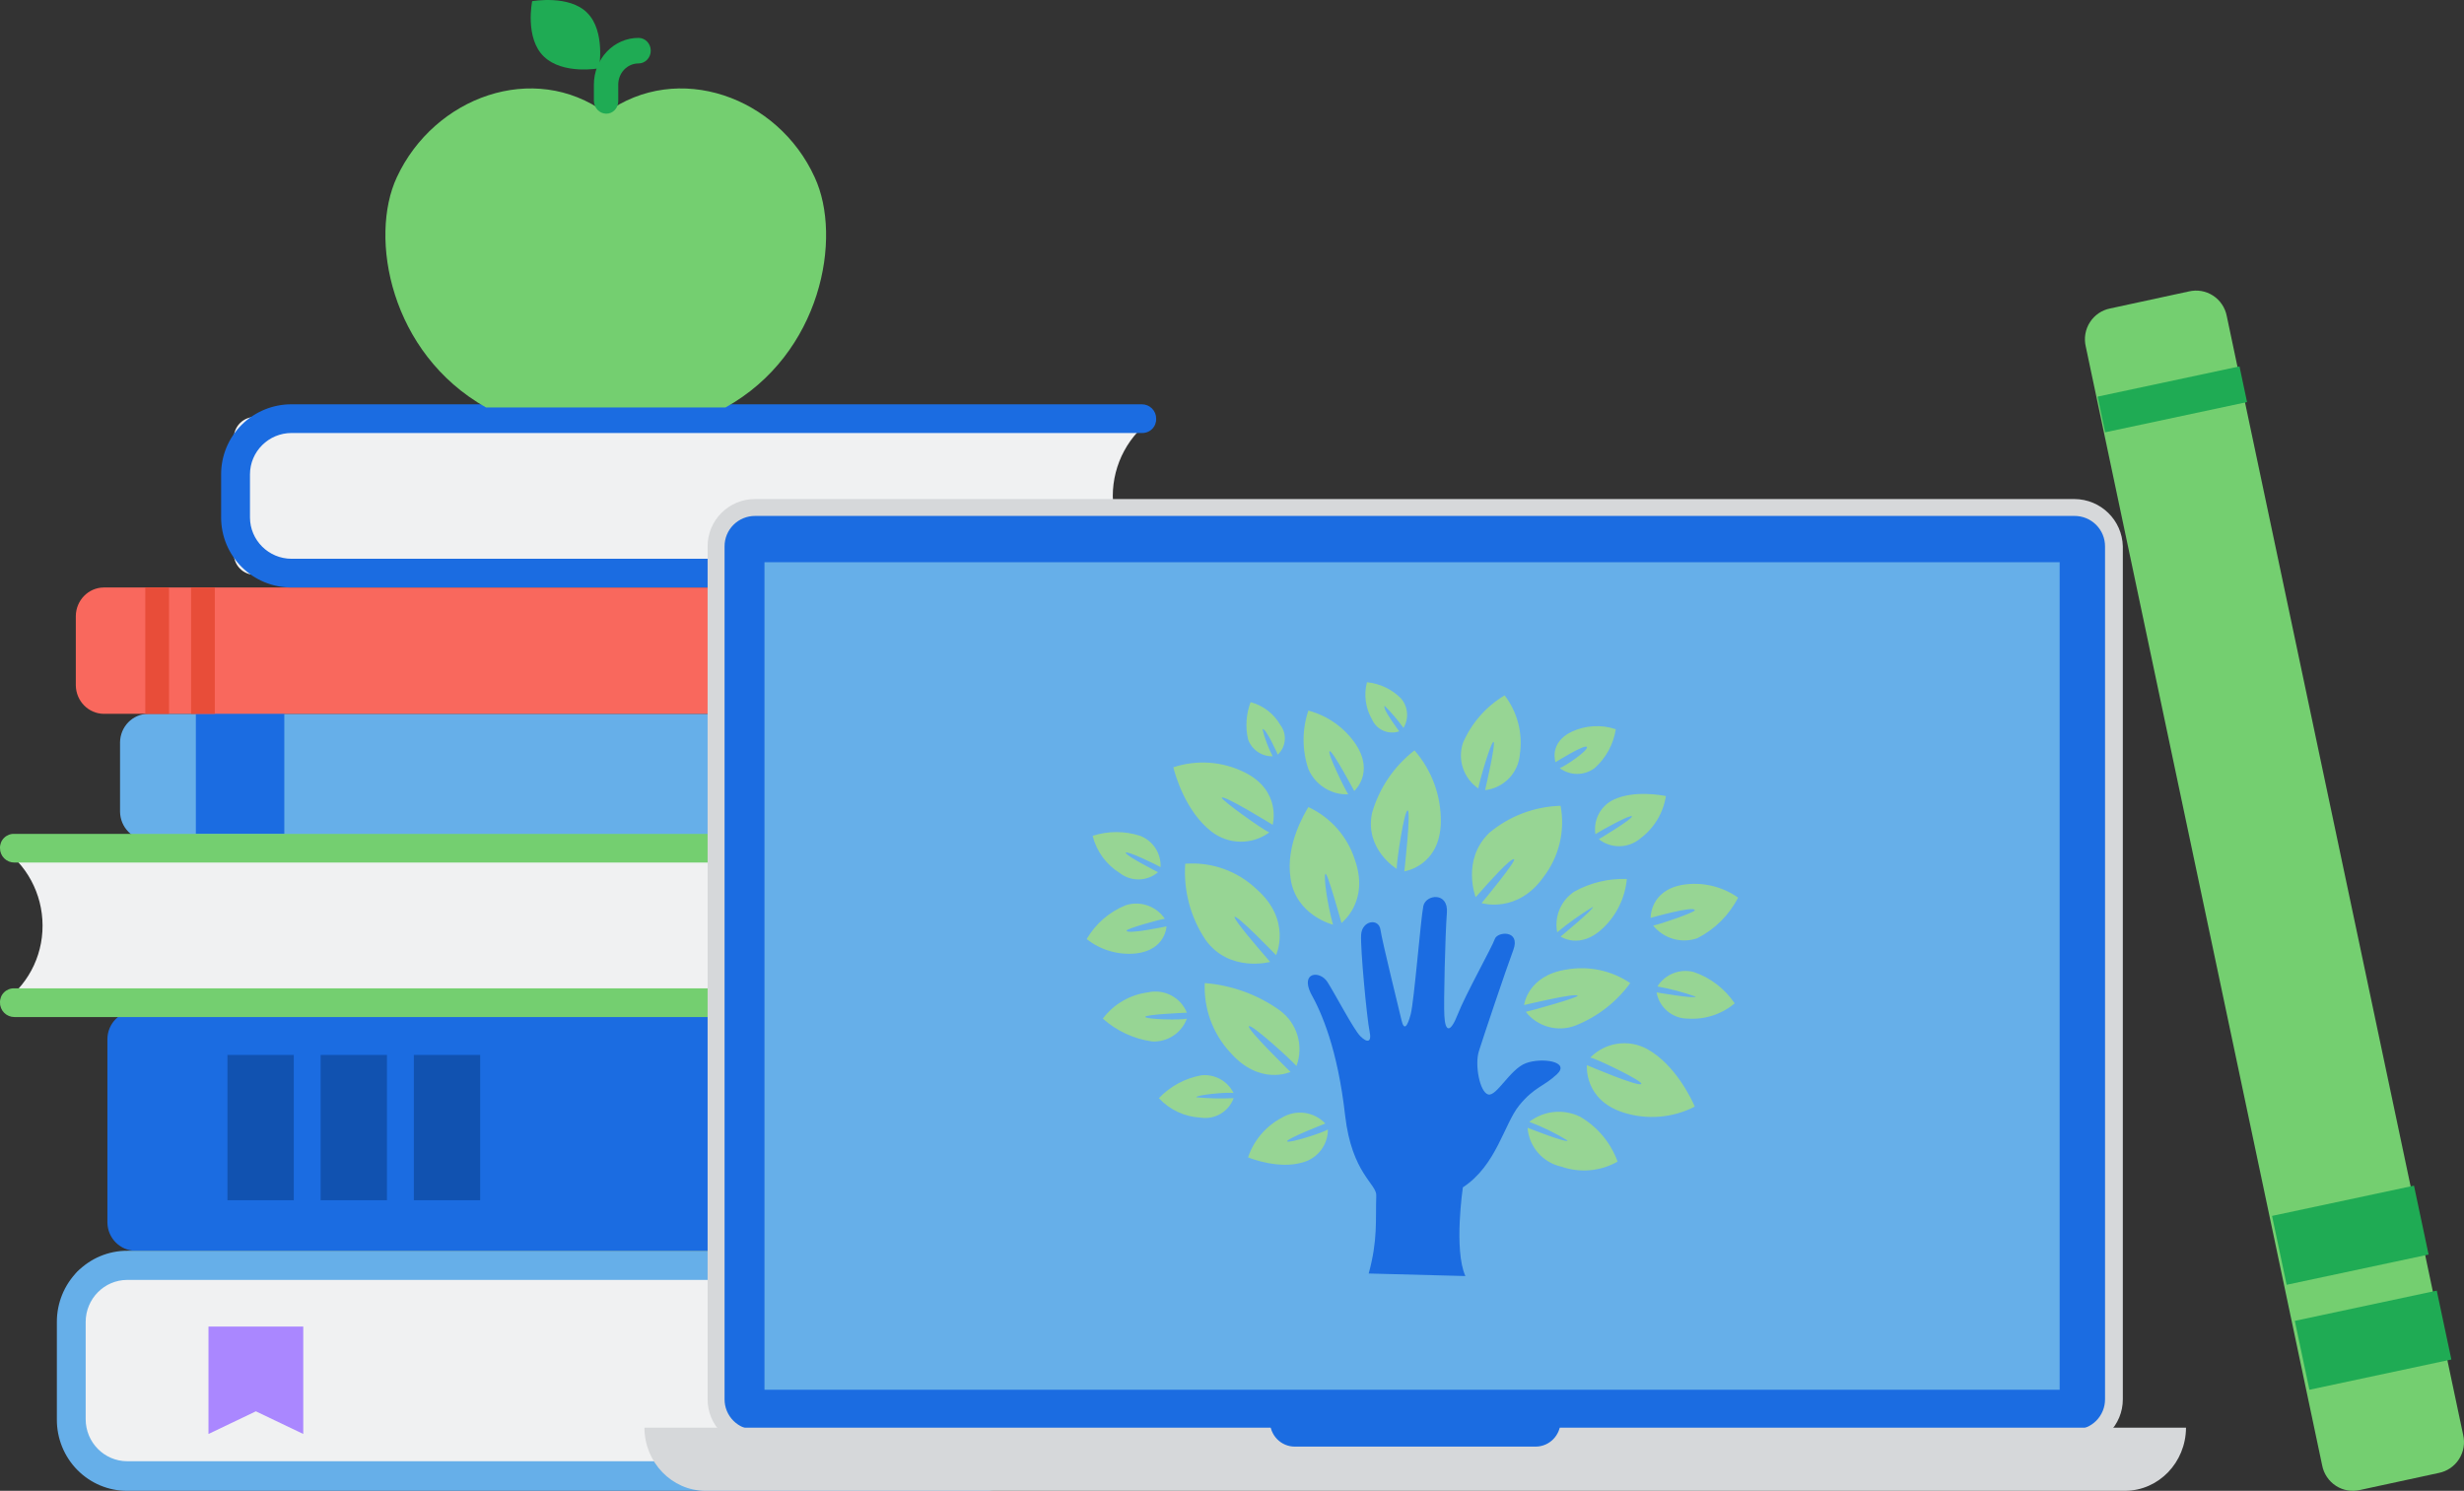 <?xml version="1.0" encoding="UTF-8"?>
<svg width="390px" height="236px" viewBox="0 0 390 236" version="1.1" xmlns="http://www.w3.org/2000/svg" xmlns:xlink="http://www.w3.org/1999/xlink">
    <rect x="0" y="0" width="390" height="236" fill="#333333" stroke="none"/>
    <!-- Generator: Sketch 47.1 (45422) - http://www.bohemiancoding.com/sketch -->
    <title>lb-laptop</title>
    <desc>Created with Sketch.</desc>
    <defs></defs>
    <g id="Page-1" stroke="none" stroke-width="1" fill="none" fill-rule="evenodd">
        <g id="assets" transform="translate(-387, -307)">
            <g id="lb-laptop" transform="translate(387, 307)">
                <g id="laptop">
                    <path d="M187.571,133 C190.005,132.981 191.975,130.97 192,128.479 L192,117.521 C191.975,115.03 190.005,113.019 187.571,113 L23.429,113 C20.995,113.019 19.025,115.03 19,117.521 L19,128.479 C19.025,130.97 20.995,132.981 23.429,133 L187.571,133 L187.571,133 Z" id="Shape" fill="#66AFE9" fill-rule="nonzero"></path>
                    <polygon id="Shape" fill="#1B6CE1" fill-rule="nonzero" points="31 112 45 112 45 132 31 132"></polygon>
                    <polygon id="Shape" fill="#5FB2DE" fill-rule="nonzero" points="167 112 181 112 181 132 167 132"></polygon>
                    <path d="M180.576,113 C183.007,112.981 184.975,110.97 185,108.479 L185,97.521 C184.975,95.03 183.006,93.019 180.575,93 L16.427,93 C13.995,93.018 12.025,95.029 12,97.521 L12,108.479 C12.025,110.971 13.995,112.982 16.427,113 L180.575,113 L180.576,113 Z" id="Shape" fill="#F9685D" fill-rule="nonzero"></path>
                    <path d="M23,93 L26.756,93 L26.756,113 L23,113 L23,93 Z M30.244,93 L34,93 L34,113 L30.244,113 L30.244,93 Z" id="Shape" fill="#E84D39" fill-rule="nonzero"></path>
                    <path d="M178.557,198 C180.998,197.981 182.975,195.989 183,193.521 L183,164.479 C182.975,162.011 180.998,160.019 178.557,160 L21.443,160 C19.002,160.019 17.025,162.011 17,164.479 L17,193.523 C17.026,195.99 19.002,197.981 21.443,198 L178.557,198 L178.557,198 Z" id="Shape" fill="#1B6CE1" fill-rule="nonzero"></path>
                    <path d="M36,167 L46.498,167 L46.498,190 L36,190 L36,167 Z M50.751,167 L61.249,167 L61.249,190 L50.751,190 L50.751,167 Z M65.502,167 L76,167 L76,190 L65.502,190 L65.502,167 Z" id="Shape" fill="#1152B0" fill-rule="nonzero"></path>
                    <circle id="Oval" fill="#1586CA" fill-rule="nonzero" cx="163.5" cy="178.5" r="7.5"></circle>
                    <path d="M146.895,216.5 C146.89,209.789 150.332,203.55 156,200 L15.418,200 C12.991,200.018 11.025,201.988 11,204.427 L11,228.573 C11.025,231.012 12.991,232.982 15.418,233 L156,233 C150.357,229.426 146.922,223.203 146.895,216.5 Z" id="Shape" fill="#F0F1F2" fill-rule="nonzero"></path>
                    <path d="M156.717,236 L20.135,236 C17.182,236.008 14.346,234.824 12.254,232.709 C10.165,230.598 8.993,227.727 9,224.736 L9,209.263 C8.994,206.272 10.165,203.402 12.254,201.291 C14.346,199.176 17.182,197.992 20.135,198 L156.717,198 C157.323,197.994 157.905,198.235 158.334,198.669 C158.763,199.103 159.002,199.693 158.998,200.307 C159.025,200.926 158.794,201.53 158.359,201.968 C157.926,202.406 157.33,202.641 156.718,202.613 L20.134,202.613 C16.507,202.621 13.568,205.594 13.56,209.263 L13.56,224.667 C13.568,228.337 16.507,231.31 20.135,231.317 L156.716,231.317 C157.976,231.317 158.997,232.35 158.997,233.624 C158.994,234.899 157.974,235.932 156.717,235.931 L156.717,236 Z" id="Shape" fill="#66AFE9" fill-rule="nonzero"></path>
                    <polygon id="Shape" fill="#AA87FF" fill-rule="nonzero" points="48 227 40.5 223.414 33 227 33 210 48 210"></polygon>
                    <path d="M6.736,146.499 C6.724,141.449 4.19,136.747 1.28972577e-14,134 L171.632,134 C172.527,133.993 173.388,134.348 174.021,134.987 C174.655,135.626 175.007,136.494 175,137.397 L175,155.603 C175.007,156.506 174.654,157.375 174.021,158.013 C173.388,158.652 172.527,159.007 171.632,159 L0,159 C4.219,156.28 6.762,151.56 6.736,146.499 L6.736,146.499 Z" id="Shape" fill="#F0F1F2" fill-rule="nonzero"></path>
                    <path d="M165.837,161 L2.288,161 C1.681,161.003 1.098,160.764 0.669,160.337 C0.239,159.911 -0.001,159.332 0.002,158.728 C-0.025,158.117 0.208,157.523 0.642,157.092 C1.077,156.66 1.674,156.429 2.288,156.456 L165.837,156.456 C169.474,156.449 172.42,153.522 172.428,149.909 L172.428,143.093 C172.42,139.481 169.474,136.553 165.837,136.546 L2.288,136.546 C1.681,136.549 1.098,136.311 0.669,135.884 C0.239,135.458 -0.001,134.878 0.002,134.274 C-0.025,133.663 0.208,133.069 0.642,132.638 C1.077,132.206 1.674,131.975 2.288,132.002 L165.837,132.002 C168.798,131.994 171.641,133.16 173.738,135.242 C175.832,137.321 177.007,140.148 177,143.093 L177,149.909 C176.97,156.021 171.991,160.97 165.837,161 L165.837,161 Z" id="Shape" fill="#74CF70" fill-rule="nonzero"></path>
                    <path d="M176.13,78.501 C176.141,73.45 178.675,68.747 182.865,66 L40.366,66 C39.471,65.993 38.611,66.348 37.977,66.987 C37.345,67.625 36.993,68.494 37,69.397 L37,87.603 C36.993,88.506 37.345,89.374 37.978,90.013 C38.612,90.652 39.472,91.007 40.367,91 L183,91 C178.759,88.286 176.171,83.577 176.13,78.501 L176.13,78.501 Z" id="Shape" fill="#F0F1F2" fill-rule="nonzero"></path>
                    <path d="M180.701,93 L46.146,93 C43.19,93.008 40.352,91.842 38.257,89.76 C36.166,87.68 34.993,84.853 35,81.907 L35,75.091 C34.994,72.146 36.166,69.32 38.257,67.241 C40.352,65.158 43.191,63.992 46.148,64 L180.715,64 C181.321,63.994 181.905,64.231 182.334,64.659 C182.763,65.086 183.002,65.667 182.998,66.272 C183.024,66.881 182.792,67.476 182.359,67.907 C181.925,68.339 181.328,68.57 180.714,68.543 L46.146,68.543 C42.516,68.55 39.573,71.478 39.567,75.091 L39.567,81.907 C39.573,85.521 42.516,88.448 46.148,88.456 L180.715,88.456 C181.975,88.456 182.997,89.473 182.997,90.728 C182.995,91.984 181.974,93.001 180.715,93 L180.701,93 L180.701,93 Z" id="Shape" fill="#1B6CE1" fill-rule="nonzero"></path>
                    <path d="M367.549,231.965 C367.805,233.301 368.592,234.473 369.727,235.208 C370.862,235.943 372.249,236.18 373.562,235.862 L385.989,233.174 C387.314,232.918 388.479,232.127 389.212,230.985 C389.944,229.844 390.179,228.449 389.863,227.128 L352.451,50.034 C352.195,48.699 351.408,47.527 350.273,46.792 C349.137,46.056 347.751,45.82 346.438,46.138 L334.013,48.825 C332.687,49.08 331.522,49.871 330.789,51.014 C330.056,52.156 329.821,53.55 330.137,54.872 L367.549,231.964 L367.549,231.965 Z" id="Shape" fill="#74CF70" fill-rule="nonzero"></path>
                    <path d="M332,62.789 L354.465,58 L355.662,63.649 L333.197,68.437 L332,62.789 Z M363.222,209.096 L385.688,204.308 L388,215.211 L365.534,220 L363.222,209.096 Z M359.618,192.479 L382.084,187.692 L384.396,198.595 L361.93,203.383 L359.618,192.479 Z" id="Shape" fill="#1FAB54" fill-rule="nonzero"></path>
                    <path d="M119.189,228 C115.791,227.969 113.041,225.224 113,221.822 L113,86.178 C113.041,82.776 115.791,80.031 119.189,80 L328.812,80 C330.453,79.996 332.029,80.646 333.191,81.805 C334.352,82.964 335.003,84.538 335,86.178 L335,221.822 C334.959,225.223 332.21,227.968 328.812,228 L119.189,228 L119.189,228 Z" id="Shape" fill="#1B6CE1" fill-rule="nonzero"></path>
                    <path d="M328.355,81.673 C329.636,81.67 330.866,82.176 331.773,83.08 C332.678,83.982 333.186,85.209 333.183,86.487 L333.183,221.512 C333.186,222.79 332.679,224.017 331.773,224.92 C330.866,225.824 329.636,226.329 328.355,226.325 L119.511,226.325 C118.23,226.329 117.001,225.824 116.093,224.92 C115.187,224.017 114.68,222.79 114.683,221.512 L114.683,86.487 C114.68,85.209 115.188,83.982 116.093,83.08 C117,82.176 118.23,81.67 119.511,81.673 L328.356,81.673 L328.355,81.673 Z M328.355,79 L119.511,79 C117.519,78.996 115.607,79.783 114.196,81.189 C112.787,82.592 111.997,84.499 112,86.487 L112,221.512 C111.997,223.5 112.787,225.407 114.196,226.81 C115.607,228.216 117.519,229.004 119.511,229 L328.489,229 C330.481,229.004 332.393,228.216 333.804,226.81 C335.213,225.407 336.003,223.5 336,221.512 L336,86.487 C335.899,82.343 332.513,79.028 328.355,79 Z" id="Shape" fill="#D6D8DA" fill-rule="nonzero"></path>
                    <path d="M346,226 C345.977,231.514 341.669,235.978 336.346,236 L111.653,236 C106.33,235.978 102.021,231.514 102,226 L345.999,226 L346,226 Z" id="Shape" fill="#D6D8DA" fill-rule="nonzero"></path>
                    <path d="M247,225 C247,227.208 245.237,229 243.064,229 L204.934,229 C203.892,229.001 202.892,228.581 202.154,227.831 C201.417,227.08 201.001,226.062 201,225 L246.999,225 L247,225 Z" id="Shape" fill="#1B6CE1" fill-rule="nonzero"></path>
                    <polygon id="Shape" fill="#66AFE9" fill-rule="nonzero" points="121 89 326 89 326 220 121 220"></polygon>
                    <g id="Group-13" transform="translate(172, 108)" fill-rule="nonzero">
                        <path d="M40.908,68.593 C41.973,77.819 45.965,79.425 45.833,81.297 C45.7,85.175 46.099,88.251 44.635,93.599 L59.941,94 C58.078,89.856 59.541,79.96 59.541,79.96 C64.865,76.482 66.062,69.93 68.458,66.988 C70.853,64.046 72.318,64.046 74.446,62.04 C76.577,60.035 72.051,59.366 69.522,60.302 C66.994,61.238 64.864,65.651 63.534,65.25 C62.202,64.849 61.404,60.569 62.069,58.43 C62.735,56.29 66.328,45.591 67.526,42.383 C68.724,39.173 64.998,39.441 64.598,40.644 C64.2,41.848 59.94,49.47 58.742,52.546 C57.545,55.622 56.746,55.354 56.613,52.814 C56.48,50.941 56.746,39.841 57.012,36.499 C57.279,33.156 53.685,33.557 53.285,35.428 C52.887,37.301 51.821,50.539 51.289,52.546 C50.756,54.551 50.225,55.22 49.826,53.482 C49.426,51.743 46.765,41.046 46.498,39.173 C46.232,37.301 43.571,37.702 43.438,39.975 C43.304,42.249 44.369,53.348 44.767,55.22 C45.167,57.093 44.369,57.093 43.304,56.022 C42.239,54.953 39.312,49.337 38.113,47.464 C36.915,45.591 33.854,45.859 35.452,49.203 C37.182,52.278 39.711,58.029 40.908,68.593 L40.908,68.593 Z" id="Shape" fill="#1B6CE1"></path>
                        <path d="M49.066,29.538 C49.066,29.538 43.957,26.457 45.167,20.697 C46.296,16.763 48.65,13.291 51.888,10.785 C54.634,13.937 56.118,17.991 56.055,22.17 C55.921,29.136 50.275,29.939 50.275,29.939 C50.275,29.939 51.351,20.428 50.813,20.295 C50.275,20.161 49.066,28.198 49.066,29.538 L49.066,29.538 Z M38.176,70.796 C38.191,73.255 36.528,75.409 34.144,76.02 C30.514,77.092 26.214,75.484 25.541,75.216 C26.452,72.502 28.379,70.246 30.918,68.921 C33.139,67.581 35.994,67.971 37.773,69.858 C37.773,69.858 31.59,72.269 31.725,72.672 C31.859,73.073 37.371,71.331 38.176,70.796 Z M74.471,39.584 C73.989,37.095 75.049,34.56 77.161,33.154 C79.702,31.736 82.585,31.041 85.494,31.147 C85.221,34.106 83.883,36.866 81.729,38.915 C78.1,42.399 75.009,40.256 75.009,40.256 C75.009,40.256 80.386,35.834 80.116,35.566 C78.136,36.763 76.249,38.106 74.47,39.585 L74.471,39.584 Z M69.498,52.177 C71.376,54.566 74.603,55.438 77.429,54.319 C80.87,52.94 83.852,50.619 86.032,47.622 C83.078,45.627 79.463,44.858 75.951,45.478 C69.767,46.416 69.229,51.105 69.229,51.105 C69.229,51.105 77.563,49.094 77.699,49.631 C77.833,49.898 70.708,51.909 69.498,52.177 L69.498,52.177 Z M33.203,60.75 C34.4,57.534 33.299,53.915 30.514,51.909 C27.033,49.434 22.944,47.952 18.685,47.621 C18.512,51.673 19.963,55.627 22.718,58.606 C27.423,63.964 32.262,61.686 32.262,61.686 C32.262,61.686 25.273,54.856 25.674,54.453 C26.078,54.052 32.262,59.677 33.203,60.748 L33.203,60.75 Z M38.983,38.379 C38.983,38.379 33.069,36.905 32.262,31.011 C31.455,25.653 34.547,20.697 35.086,19.759 C38.634,21.4 41.32,24.466 42.479,28.198 C44.763,34.762 40.327,38.11 40.327,38.11 C40.327,38.11 38.043,29.806 37.773,30.342 C37.505,30.877 38.042,34.896 38.983,38.379 L38.983,38.379 Z M29.036,44.273 C29.036,44.273 22.583,46.015 18.819,40.79 C16.44,37.238 15.305,32.998 15.594,28.734 C19.76,28.41 23.867,29.873 26.885,32.753 C32.532,37.709 29.977,43.2 29.977,43.2 C29.977,43.2 23.525,36.504 23.389,37.174 C23.525,37.843 26.482,41.326 29.036,44.273 Z M70.049,69.591 C72.362,67.802 75.494,67.49 78.114,68.787 C80.856,70.388 82.95,72.901 84.03,75.886 C81.327,77.419 78.093,77.712 75.158,76.69 C72.199,76.05 70.012,73.544 69.781,70.527 C69.781,70.527 76.233,73.073 76.099,72.538 C74.181,71.365 72.155,70.378 70.049,69.591 L70.049,69.591 Z M61.567,34.025 C61.567,34.025 59.283,28.131 63.717,23.844 C66.89,21.184 70.87,19.673 75.01,19.558 C75.75,23.52 74.772,27.61 72.321,30.811 C68.155,36.705 62.508,34.963 62.508,34.963 C62.508,34.963 68.289,27.998 67.616,27.998 C66.944,27.998 63.987,31.28 61.568,34.025 L61.567,34.025 Z M12.367,37.442 C11.012,35.433 8.493,34.559 6.184,35.297 C3.583,36.345 1.406,38.231 8.52651283e-13,40.656 C2.202,42.402 5,43.22 7.796,42.933 C12.502,42.398 12.636,38.647 12.636,38.647 C12.636,38.647 6.318,39.986 6.318,39.317 C6.184,39.048 11.425,37.575 12.367,37.441 L12.367,37.442 Z M74.876,13.598 C76.51,14.817 78.752,14.817 80.387,13.598 C82.191,11.997 83.38,9.818 83.747,7.435 C81.452,6.668 78.95,6.812 76.758,7.837 C73.128,9.58 74.203,12.66 74.203,12.66 C74.203,12.66 78.909,9.713 79.177,10.248 C79.446,10.785 75.682,13.329 74.876,13.596 L74.876,13.598 Z M50.141,7.235 C51.035,5.749 50.872,3.857 49.737,2.546 C48.295,1.099 46.394,0.199 44.36,1.42108547e-14 C43.84,1.994 44.13,4.113 45.167,5.894 C45.897,7.54 47.765,8.354 49.469,7.77 C49.469,7.77 46.645,4.02 47.184,3.752 C48.263,4.831 49.25,5.997 50.141,7.235 L50.141,7.235 Z M29.44,11.722 C27.698,11.765 26.125,10.684 25.541,9.043 C25.092,7.081 25.232,5.031 25.944,3.149 C27.933,3.677 29.628,4.98 30.65,6.766 C31.742,8.2 31.567,10.228 30.246,11.454 C30.246,11.454 28.363,7.167 27.826,7.435 C28.19,8.923 28.732,10.362 29.439,11.722 L29.44,11.722 Z M89.663,38.513 C91.332,40.594 94.132,41.399 96.652,40.522 C99.427,39.112 101.686,36.862 103.105,34.092 C100.529,32.277 97.34,31.555 94.233,32.083 C89.126,33.02 89.259,37.306 89.259,37.306 C89.259,37.306 96.248,35.297 96.248,36.103 C96.384,36.37 90.603,38.379 89.663,38.513 L89.663,38.513 Z M61.983,16.813 C59.649,15.213 58.661,12.259 59.564,9.578 C60.919,6.45 63.223,3.825 66.152,2.077 C68.169,4.707 69.041,8.038 68.571,11.319 C68.367,14.318 66.047,16.742 63.059,17.08 C63.059,17.08 64.807,9.578 64.404,9.444 C64,9.311 62.105,15.875 61.983,16.812 L61.983,16.813 Z M80.521,24.046 C80.165,21.76 81.373,19.516 83.479,18.554 C86.704,17.08 91.007,17.884 91.678,18.018 C91.26,20.691 89.813,23.094 87.646,24.715 C85.762,26.322 83.006,26.378 81.058,24.849 C81.058,24.849 86.436,21.635 86.301,21.232 C86.167,20.831 81.328,23.51 80.521,24.046 L80.521,24.046 Z M23.256,65.036 C22.308,63.124 20.271,62.002 18.148,62.223 C15.58,62.686 13.227,63.953 11.427,65.84 C13.137,67.685 15.5,68.79 18.013,68.921 C20.274,69.283 22.474,67.99 23.256,65.84 C21.284,65.929 19.307,65.884 17.341,65.705 C17.341,65.304 22.448,64.835 23.256,65.036 Z M11.695,29.269 C11.797,27.096 10.498,25.101 8.469,24.313 C6.022,23.521 3.387,23.521 0.94,24.313 C1.553,26.762 3.097,28.876 5.243,30.207 C7.036,31.599 9.561,31.543 11.291,30.073 C11.291,30.073 6.048,27.395 6.184,26.992 C6.318,26.591 11.023,28.868 11.695,29.269 L11.695,29.269 Z M28.9,23.778 C26.166,25.779 22.435,25.724 19.76,23.644 C15.594,20.428 13.98,14.534 13.712,13.463 C17.434,12.228 21.493,12.517 25.003,14.266 C30.918,17.213 29.439,22.571 29.439,22.571 C29.439,22.571 21.642,17.75 21.374,18.285 C21.374,18.686 27.692,23.242 28.902,23.778 L28.9,23.778 Z M79.714,59.409 C82.078,56.998 85.758,56.451 88.722,58.07 C93.292,60.615 95.845,66.241 96.249,67.179 C92.758,68.974 88.697,69.311 84.957,68.117 C78.639,66.107 79.177,60.615 79.177,60.615 C79.177,60.615 87.646,64.232 87.78,63.562 C88.049,63.161 80.924,59.677 79.714,59.41 L79.714,59.409 Z M15.863,53.248 C15.018,55.531 12.783,56.998 10.351,56.864 C7.451,56.456 4.738,55.198 2.554,53.248 C4.272,50.962 6.841,49.465 9.679,49.096 C12.25,48.508 14.868,49.869 15.863,52.31 C15.863,52.31 9.14,52.578 9.275,52.979 C9.41,53.381 14.934,53.516 15.863,53.248 L15.863,53.248 Z M90.334,48.158 C91.55,46.211 93.897,45.287 96.115,45.88 C98.75,46.788 101.015,48.528 102.568,50.836 C100.505,52.561 97.857,53.424 95.174,53.248 C92.725,53.261 90.623,51.507 90.2,49.096 C90.2,49.096 96.384,50.167 96.384,49.765 C94.414,49.066 92.392,48.529 90.335,48.158 L90.334,48.158 Z M41.402,17.75 C38.669,17.841 36.16,16.245 35.086,13.732 C34.077,10.733 34.077,7.487 35.086,4.488 C38.163,5.302 40.838,7.206 42.613,9.847 C45.57,14.401 42.344,17.214 42.344,17.214 C42.344,17.214 38.849,10.651 38.446,10.919 C38.042,11.186 40.865,16.946 41.402,17.75 L41.402,17.75 Z" id="Shape" fill="#97D594"></path>
                    </g>
                    <path d="M76.924,64.5 L114.832,64.5 C130.021,56.062 133.382,37.576 128.946,28.065 C123.166,15.339 107.303,9.58 95.878,17.885 C84.453,9.58 68.724,15.339 62.809,28.065 C58.373,37.576 61.734,55.928 76.925,64.5 L76.924,64.5 Z" id="Path" fill="#74CF70"></path>
                    <path d="M95.928,17.998 C94.876,17.971 94.028,17.082 94,15.976 L94,13.414 C93.994,11.444 94.737,9.554 96.063,8.163 C97.393,6.771 99.196,5.992 101.072,6 C102.137,6 103,6.905 103,8.022 C103,9.139 102.137,10.044 101.072,10.044 C100.218,10.037 99.397,10.389 98.792,11.024 C98.187,11.656 97.85,12.518 97.857,13.415 L97.857,15.978 C97.869,16.516 97.668,17.038 97.305,17.419 C96.94,17.801 96.443,18.011 95.928,18 L95.928,17.998 Z" id="Shape" fill="#1FAB54" fill-rule="nonzero"></path>
                    <path d="M92.96,2.048 C95.87,4.969 94.813,10.812 94.813,10.812 C94.813,10.812 89.124,11.874 86.082,8.952 C83.038,6.031 84.23,0.189 84.23,0.189 C84.23,0.189 90.103,-0.874 92.96,2.047 L92.96,2.048 Z" id="Shape" fill="#1FAB54" fill-rule="nonzero"></path>
                </g>
            </g>
        </g>
    </g>
</svg>